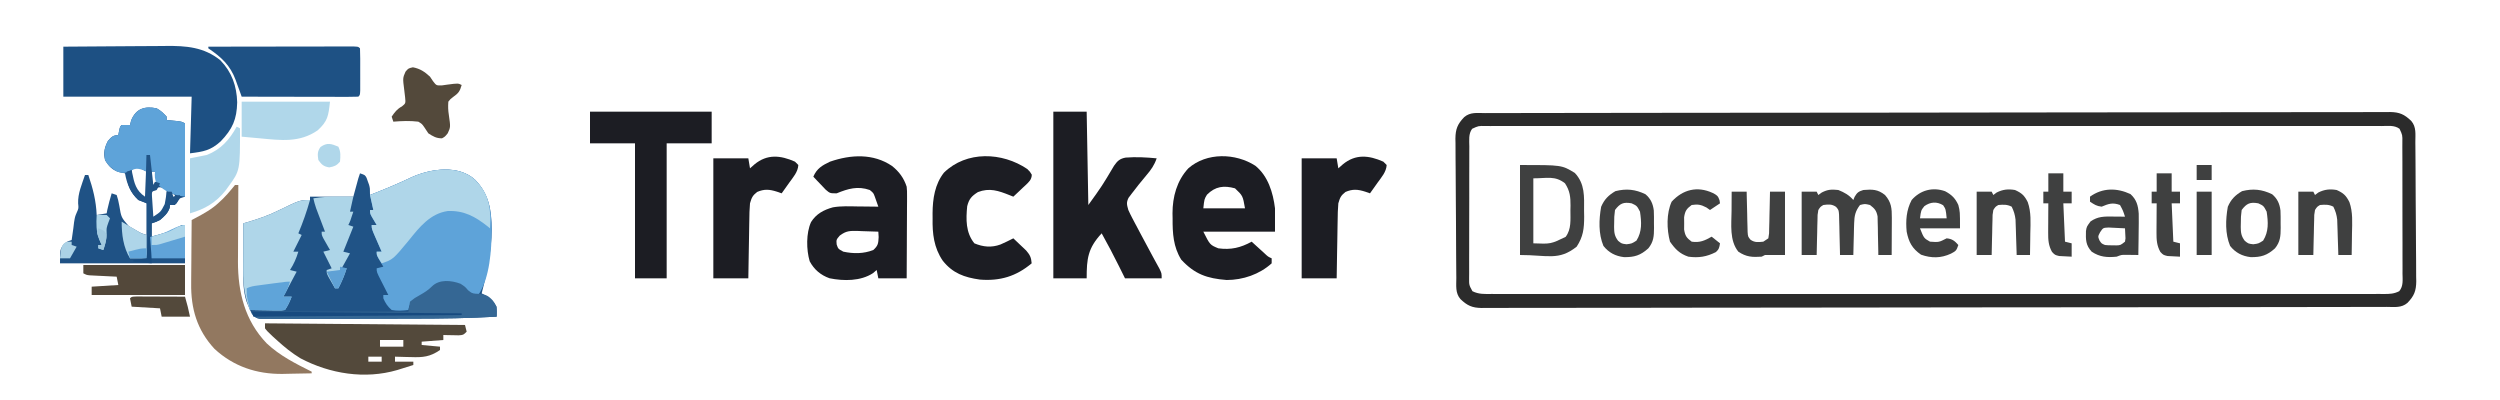 <?xml version="1.0" encoding="UTF-8"?>
<svg version="1.1" xmlns="http://www.w3.org/2000/svg" width="1500" height="240">
<path d="M0 0 C8.459 8.673 9.842 18.16 10 30.016 C9.833 43.036 7.28 55.612 3.973 68.152 C5.139 68.823 5.139 68.823 6.328 69.508 C9.392 71.413 11.054 73.096 12.973 76.152 C13.039 78.151 13.047 80.154 12.973 82.152 C-3.648 83.135 -20.232 83.331 -36.879 83.355 C-38.226 83.358 -39.574 83.361 -40.921 83.364 C-47.231 83.378 -53.54 83.387 -59.85 83.391 C-67.095 83.396 -74.34 83.414 -81.585 83.442 C-87.226 83.464 -92.867 83.474 -98.508 83.475 C-101.863 83.476 -105.218 83.482 -108.573 83.5 C-112.292 83.517 -116.01 83.515 -119.729 83.509 C-120.835 83.518 -121.942 83.527 -123.082 83.537 C-124.595 83.528 -124.595 83.528 -126.138 83.52 C-127.015 83.521 -127.892 83.523 -128.796 83.524 C-131.514 83.071 -132.35 82.295 -134.027 80.152 C-135.16 77.918 -135.16 77.918 -136.152 75.402 C-136.485 74.582 -136.817 73.763 -137.16 72.918 C-139.073 66.817 -139.167 60.702 -139.125 54.375 C-139.124 53.564 -139.122 52.752 -139.121 51.916 C-139.115 49.349 -139.103 46.782 -139.09 44.215 C-139.085 42.464 -139.08 40.714 -139.076 38.963 C-139.065 34.693 -139.048 30.423 -139.027 26.152 C-138.179 25.905 -137.33 25.658 -136.456 25.403 C-130.129 23.515 -124.188 21.526 -118.277 18.59 C-105.002 12.152 -105.002 12.152 -99.027 12.152 C-99.027 11.492 -99.027 10.832 -99.027 10.152 C-90.447 10.152 -81.867 10.152 -73.027 10.152 C-72.037 6.522 -71.047 2.892 -70.027 -0.848 C-69.697 -1.838 -69.367 -2.828 -69.027 -3.848 C-66.027 -2.848 -66.027 -2.848 -65.078 -1.141 C-64.834 -0.446 -64.591 0.249 -64.34 0.965 C-64.088 1.652 -63.837 2.339 -63.578 3.047 C-63.027 5.152 -63.027 5.152 -63.027 9.152 C-54.527 5.837 -46.163 2.391 -37.93 -1.551 C-26.467 -6.673 -9.987 -9.102 0 0 Z " fill="#205386" transform="translate(285.027,107.848)"/>
<path d="M0 0 C0.944 -0.003 1.888 -0.006 2.861 -0.009 C6.06 -0.018 9.259 -0.019 12.459 -0.021 C14.761 -0.026 17.064 -0.031 19.366 -0.036 C25.722 -0.05 32.077 -0.058 38.432 -0.064 C44.574 -0.071 50.715 -0.083 56.857 -0.095 C74.099 -0.127 91.342 -0.146 108.585 -0.164 C113.253 -0.169 117.922 -0.174 122.591 -0.179 C151.56 -0.21 180.529 -0.236 209.499 -0.253 C216.212 -0.257 222.926 -0.261 229.64 -0.265 C230.891 -0.266 230.891 -0.266 232.168 -0.267 C259.218 -0.283 286.268 -0.322 313.319 -0.373 C341.117 -0.425 368.915 -0.458 396.714 -0.465 C400.638 -0.466 404.563 -0.467 408.487 -0.468 C409.646 -0.469 409.646 -0.469 410.828 -0.469 C423.27 -0.474 435.711 -0.499 448.153 -0.531 C460.654 -0.563 473.155 -0.573 485.657 -0.561 C492.432 -0.555 499.207 -0.559 505.983 -0.589 C512.182 -0.616 518.38 -0.616 524.579 -0.593 C526.825 -0.59 529.071 -0.597 531.318 -0.615 C534.365 -0.638 537.41 -0.624 540.457 -0.601 C541.335 -0.617 542.213 -0.632 543.118 -0.648 C548.759 -0.553 551.663 0.752 555.751 4.658 C558.991 8.373 558.222 12.77 558.252 17.435 C558.262 18.4 558.272 19.364 558.282 20.358 C558.312 23.56 558.333 26.762 558.352 29.964 C558.359 31.057 558.365 32.149 558.372 33.275 C558.404 39.06 558.429 44.846 558.448 50.631 C558.466 55.42 558.501 60.208 558.551 64.997 C558.611 70.777 558.642 76.556 558.652 82.335 C558.66 84.537 558.679 86.739 558.708 88.941 C558.747 92.027 558.748 95.111 558.74 98.197 C558.76 99.104 558.78 100.011 558.801 100.945 C558.735 106.704 557.536 109.692 553.527 113.86 C549.86 117.023 545.672 116.284 541.087 116.28 C540.143 116.283 539.199 116.286 538.226 116.289 C535.027 116.297 531.827 116.299 528.628 116.3 C526.326 116.305 524.023 116.31 521.721 116.316 C515.365 116.33 509.01 116.337 502.654 116.344 C496.513 116.351 490.371 116.363 484.23 116.374 C466.987 116.406 449.745 116.426 432.502 116.444 C427.833 116.448 423.164 116.453 418.496 116.458 C389.526 116.489 360.557 116.516 331.588 116.533 C324.874 116.537 318.16 116.541 311.446 116.545 C310.195 116.546 310.195 116.546 308.919 116.546 C281.868 116.563 254.818 116.601 227.768 116.652 C199.97 116.704 172.171 116.737 144.373 116.744 C140.449 116.745 136.524 116.747 132.599 116.748 C131.441 116.748 131.441 116.748 130.259 116.749 C117.817 116.753 105.376 116.778 92.934 116.811 C80.433 116.843 67.931 116.853 55.43 116.84 C48.654 116.834 41.879 116.838 35.104 116.868 C28.905 116.896 22.707 116.895 16.508 116.873 C14.262 116.87 12.015 116.877 9.769 116.895 C6.722 116.918 3.677 116.904 0.629 116.881 C-0.688 116.904 -0.688 116.904 -2.031 116.928 C-7.672 116.833 -10.577 115.527 -14.665 111.622 C-17.904 107.906 -17.136 103.509 -17.165 98.844 C-17.175 97.88 -17.185 96.915 -17.195 95.922 C-17.225 92.72 -17.246 89.518 -17.265 86.316 C-17.272 85.223 -17.278 84.13 -17.285 83.004 C-17.318 77.219 -17.342 71.434 -17.362 65.649 C-17.379 60.86 -17.414 56.071 -17.464 51.283 C-17.524 45.503 -17.555 39.724 -17.565 33.944 C-17.573 31.742 -17.592 29.54 -17.622 27.338 C-17.661 24.252 -17.662 21.169 -17.654 18.082 C-17.674 17.176 -17.694 16.269 -17.714 15.335 C-17.648 9.575 -16.449 6.588 -12.44 2.419 C-8.773 -0.743 -4.585 -0.005 0 0 Z M-7.677 9.419 C-9.964 12.494 -9.38 16.371 -9.361 20.062 C-9.368 20.974 -9.374 21.887 -9.382 22.827 C-9.4 25.848 -9.396 28.869 -9.39 31.89 C-9.395 33.986 -9.4 36.082 -9.406 38.178 C-9.415 42.573 -9.413 46.968 -9.403 51.362 C-9.391 57.002 -9.411 62.641 -9.441 68.281 C-9.459 72.609 -9.459 76.938 -9.453 81.267 C-9.453 83.347 -9.459 85.426 -9.471 87.506 C-9.486 90.41 -9.476 93.314 -9.458 96.218 C-9.468 97.081 -9.478 97.945 -9.488 98.835 C-9.522 103.184 -9.522 103.184 -7.493 106.861 C-3.665 108.791 -0.102 108.551 4.13 108.517 C5.53 108.524 5.53 108.524 6.959 108.531 C10.111 108.542 13.263 108.531 16.416 108.521 C18.689 108.524 20.962 108.529 23.236 108.535 C29.501 108.548 35.767 108.541 42.032 108.532 C48.089 108.526 54.147 108.534 60.204 108.541 C73.362 108.557 86.519 108.556 99.677 108.547 C111.191 108.54 122.705 108.538 134.219 108.541 C135.364 108.542 135.364 108.542 136.532 108.542 C139.629 108.543 142.726 108.544 145.823 108.545 C174.892 108.554 203.96 108.546 233.029 108.53 C258.869 108.515 284.709 108.517 310.549 108.531 C339.563 108.547 368.578 108.553 397.593 108.544 C400.684 108.543 403.776 108.542 406.867 108.541 C407.629 108.541 408.39 108.541 409.174 108.541 C420.683 108.537 432.191 108.541 443.7 108.549 C456.782 108.557 469.865 108.555 482.947 108.539 C489.627 108.531 496.307 108.528 502.987 108.538 C509.094 108.547 515.202 108.542 521.31 108.526 C523.526 108.522 525.743 108.524 527.959 108.531 C530.959 108.541 533.958 108.531 536.957 108.517 C537.83 108.524 538.702 108.531 539.601 108.539 C543.08 108.506 545.441 108.443 548.58 106.861 C551.157 103.831 550.587 100.007 550.545 96.218 C550.55 95.305 550.556 94.393 550.561 93.453 C550.574 90.432 550.557 87.411 550.539 84.39 C550.54 82.294 550.541 80.198 550.544 78.102 C550.545 73.707 550.533 69.312 550.51 64.917 C550.482 59.278 550.484 53.639 550.497 47.999 C550.504 43.67 550.496 39.342 550.484 35.013 C550.479 32.933 550.479 30.853 550.483 28.774 C550.486 25.869 550.469 22.966 550.447 20.062 C550.452 19.198 550.456 18.335 550.461 17.445 C550.527 13.168 550.527 13.168 548.764 9.419 C545.674 7.121 541.754 7.733 538.046 7.762 C537.11 7.758 536.174 7.754 535.209 7.749 C532.042 7.738 528.876 7.749 525.709 7.759 C523.427 7.755 521.146 7.751 518.864 7.745 C512.572 7.732 506.279 7.738 499.987 7.748 C493.905 7.755 487.823 7.746 481.741 7.738 C468.529 7.722 455.317 7.724 442.105 7.732 C430.543 7.74 418.981 7.742 407.419 7.738 C406.653 7.738 405.887 7.738 405.098 7.738 C401.988 7.737 398.879 7.736 395.77 7.735 C366.584 7.726 337.399 7.734 308.214 7.75 C282.266 7.764 256.319 7.763 230.372 7.749 C201.241 7.733 172.11 7.726 142.979 7.736 C139.875 7.736 136.771 7.737 133.668 7.738 C132.521 7.739 132.521 7.739 131.352 7.739 C119.795 7.742 108.239 7.738 96.682 7.731 C83.546 7.722 70.41 7.724 57.273 7.741 C50.565 7.749 43.857 7.752 37.149 7.742 C31.017 7.733 24.885 7.738 18.752 7.754 C16.525 7.757 14.299 7.755 12.072 7.748 C9.061 7.739 6.051 7.748 3.041 7.762 C2.162 7.755 1.284 7.748 0.379 7.741 C-3.913 7.658 -3.913 7.658 -7.677 9.419 Z " fill="#2B2B2B" transform="translate(890.957,67.86)"/>
<path d="M0 0 C8.457 8.671 9.842 18.154 10 30.007 C9.843 42.312 8.955 58.679 1.973 69.152 C-3.1 68.705 -5.315 66.38 -9.027 63.152 C-13.988 61.499 -19.017 61.259 -23.84 63.402 C-26.054 65.088 -26.054 65.088 -27.84 67.09 C-29.973 69.102 -31.517 69.912 -34.152 71.09 C-37.177 72.501 -37.865 72.855 -39.527 75.902 C-39.692 76.645 -39.857 77.387 -40.027 78.152 C-43.453 78.571 -46.618 78.761 -50.027 78.152 C-52.394 76.171 -53.812 73.979 -55.027 71.152 C-55.027 70.492 -55.027 69.832 -55.027 69.152 C-54.037 69.152 -53.047 69.152 -52.027 69.152 C-52.533 68.165 -53.038 67.177 -53.559 66.16 C-54.215 64.866 -54.871 63.572 -55.527 62.277 C-55.861 61.626 -56.195 60.975 -56.539 60.305 C-59.027 55.379 -59.027 55.379 -59.027 53.152 C-57.047 52.657 -57.047 52.657 -55.027 52.152 C-55.687 51.039 -56.347 49.925 -57.027 48.777 C-59.027 45.402 -59.027 45.402 -59.027 43.152 C-58.037 43.152 -57.047 43.152 -56.027 43.152 C-56.46 42.165 -56.894 41.178 -57.34 40.16 C-57.903 38.866 -58.465 37.572 -59.027 36.277 C-59.314 35.626 -59.6 34.975 -59.895 34.305 C-62.027 29.379 -62.027 29.379 -62.027 27.152 C-61.037 27.152 -60.047 27.152 -59.027 27.152 C-59.687 26.039 -60.347 24.925 -61.027 23.777 C-63.027 20.402 -63.027 20.402 -63.027 18.152 C-62.367 18.152 -61.707 18.152 -61.027 18.152 C-61.687 15.182 -62.347 12.212 -63.027 9.152 C-61.629 8.607 -61.629 8.607 -60.203 8.051 C-52.653 5.081 -45.25 1.954 -37.93 -1.551 C-26.467 -6.673 -9.987 -9.102 0 0 Z " fill="#5EA3D9" transform="translate(285.027,107.848)"/>
<path d="M0 0 C2.566 1.419 3.962 2.806 6 5 C6 5.66 6 6.32 6 7 C6.626 7.061 7.253 7.121 7.898 7.184 C8.716 7.267 9.533 7.351 10.375 7.438 C11.593 7.559 11.593 7.559 12.836 7.684 C15 8 15 8 17 9 C17 23.52 17 38.04 17 53 C15.515 53.495 15.515 53.495 14 54 C13.505 54.681 13.01 55.361 12.5 56.062 C12.005 56.702 11.51 57.341 11 58 C10.01 58 9.02 58 8 58 C7.938 58.557 7.876 59.114 7.812 59.688 C6.635 63.04 4.666 64.698 2 67 C-0.812 68.312 -0.812 68.312 -3 69 C-3 71.64 -3 74.28 -3 77 C-0.935 76.404 1.127 75.798 3.188 75.188 C4.336 74.851 5.485 74.515 6.668 74.168 C9.772 73.08 12.22 71.724 15 70 C15.66 70 16.32 70 17 70 C17 77.59 17 85.18 17 93 C-7.75 93 -32.5 93 -58 93 C-58 85 -58 85 -56.188 82.062 C-54 80 -54 80 -51 79 C-50.856 77.989 -50.711 76.979 -50.562 75.938 C-50.377 74.638 -50.191 73.339 -50 72 C-49.856 70.804 -49.711 69.608 -49.562 68.375 C-49 65 -49 65 -47.938 62.5 C-46.806 59.976 -46.806 59.976 -47.125 57 C-47.36 51.136 -44.845 45.478 -43 40 C-42.34 40 -41.68 40 -41 40 C-38.257 48.026 -36.34 55.506 -36 64 C-33.03 63.505 -33.03 63.505 -30 63 C-29.876 62.319 -29.753 61.639 -29.625 60.938 C-28.909 57.572 -27.971 54.3 -27 51 C-26.01 51.33 -25.02 51.66 -24 52 C-23.121 54.801 -23.121 54.801 -22.438 58.312 C-21.255 65.456 -21.255 65.456 -16.723 70.668 C-15.845 71.169 -14.967 71.671 -14.062 72.188 C-13.187 72.697 -12.312 73.206 -11.41 73.73 C-8.964 75.102 -8.964 75.102 -6 76 C-6 69.73 -6 63.46 -6 57 C-7.65 56.34 -9.3 55.68 -11 55 C-15.786 50.398 -17.852 45.431 -19 39 C-20.052 38.794 -21.104 38.587 -22.188 38.375 C-26.581 37.089 -28.597 34.933 -31 31 C-32.017 26.524 -31.324 23.637 -29.25 19.562 C-27.056 17.063 -26.249 16.232 -23 16 C-22.856 15.196 -22.711 14.391 -22.562 13.562 C-22 11 -22 11 -21 10 C-19.334 9.959 -17.666 9.957 -16 10 C-15.773 9.092 -15.546 8.185 -15.312 7.25 C-12.451 0.165 -7.138 -1.49 0 0 Z M-12 35 C-12.99 35.66 -13.98 36.32 -15 37 C-14.731 43.046 -14.073 47.229 -10 52 C-8.68 52.66 -7.36 53.32 -6 54 C-6 48.72 -6 43.44 -6 38 C-7.98 37.01 -9.96 36.02 -12 35 Z M-3 38 C-3 40.97 -3 43.94 -3 47 C-2.01 46.01 -1.02 45.02 0 44 C-0.233 40.851 -0.233 40.851 -1 38 C-1.66 38 -2.32 38 -3 38 Z M-1.156 47.938 C-3.934 51.045 -3.429 54.245 -3.25 58.188 C-3.232 58.937 -3.214 59.687 -3.195 60.459 C-3.148 62.307 -3.076 64.153 -3 66 C2.858 62.677 2.858 62.677 6 57 C6.067 55.606 6.085 54.208 6.062 52.812 C6.042 51.554 6.021 50.296 6 49 C2.521 47.076 2.521 47.076 -1.156 47.938 Z M9 51 C9.33 52.32 9.66 53.64 10 55 C10.33 54.01 10.66 53.02 11 52 C10.34 51.67 9.68 51.34 9 51 Z " fill="#1F5285" transform="translate(94,65)"/>
<path d="M0 0 C6.6 0 13.2 0 20 0 C20.33 18.48 20.66 36.96 21 56 C29.248 44.542 29.248 44.542 36.438 32.438 C38.475 29.525 39.858 28.214 43.387 27.554 C49.616 27.065 55.791 27.398 62 28 C60.6 32.127 58.641 34.891 55.812 38.188 C52.753 41.862 49.727 45.537 46.875 49.375 C46.295 50.146 45.715 50.917 45.117 51.711 C43.672 54.673 44.148 55.853 45 59 C45.754 60.692 46.573 62.356 47.441 63.992 C48.188 65.411 48.188 65.411 48.95 66.858 C49.482 67.854 50.014 68.849 50.562 69.875 C51.101 70.896 51.64 71.918 52.194 72.97 C54.627 77.575 57.084 82.167 59.574 86.742 C59.947 87.429 60.319 88.117 60.703 88.825 C61.686 90.632 62.678 92.433 63.672 94.234 C65 97 65 97 65 100 C57.74 100 50.48 100 43 100 C41.804 97.587 40.608 95.174 39.375 92.688 C36.065 86.041 32.625 79.481 29 73 C20.689 81.935 20 88.237 20 100 C13.4 100 6.8 100 0 100 C0 67 0 34 0 0 Z " fill="#1C1D23" transform="translate(632,67)"/>
<path d="M0 0 C9.85 -0.091 19.699 -0.164 29.549 -0.207 C34.123 -0.228 38.698 -0.256 43.272 -0.302 C47.694 -0.346 52.116 -0.369 56.538 -0.38 C58.218 -0.387 59.897 -0.401 61.577 -0.423 C73.628 -0.573 84.472 0.266 94.215 8.168 C101.107 15.242 104.031 23.664 104.312 33.375 C104.078 43.617 101.539 49.387 94.398 56.828 C88.403 62.257 84.184 62.977 76 64 C76.33 52.78 76.66 41.56 77 30 C51.59 30 26.18 30 0 30 C0 20.1 0 10.2 0 0 Z " fill="#1D5083" transform="translate(38,28)"/>
<path d="M0 0 C4.267 3.391 7.067 7.217 8.789 12.422 C9.03 15.111 9.03 15.111 9.016 18.038 C9.016 19.139 9.016 20.24 9.016 21.374 C9.005 22.551 8.995 23.728 8.984 24.941 C8.982 26.155 8.979 27.369 8.976 28.619 C8.965 32.491 8.94 36.363 8.914 40.234 C8.904 42.861 8.895 45.488 8.887 48.115 C8.865 54.551 8.83 60.986 8.789 67.422 C3.179 67.422 -2.431 67.422 -8.211 67.422 C-8.541 65.772 -8.871 64.122 -9.211 62.422 C-9.933 63.041 -10.655 63.659 -11.398 64.297 C-18.812 69.181 -29.062 69.098 -37.473 67.383 C-42.772 65.523 -46.769 62.144 -49.398 57.18 C-51.439 50.253 -51.59 40.293 -48.586 33.672 C-45.495 28.748 -40.99 26.338 -35.469 24.819 C-30.462 23.939 -25.339 24.222 -20.273 24.297 C-19.113 24.306 -17.952 24.315 -16.756 24.324 C-13.907 24.348 -11.059 24.38 -8.211 24.422 C-8.659 23.128 -9.117 21.836 -9.578 20.547 C-9.832 19.828 -10.086 19.108 -10.347 18.367 C-11.15 16.22 -11.15 16.22 -13.336 14.422 C-20.596 11.897 -26.338 13.626 -33.211 16.422 C-37.211 16.422 -37.211 16.422 -39.789 14.234 C-40.671 13.306 -41.553 12.378 -42.461 11.422 C-43.799 10.03 -43.799 10.03 -45.164 8.609 C-46.177 7.527 -46.177 7.527 -47.211 6.422 C-45.106 1.515 -41.935 -0.336 -37.211 -2.578 C-24.765 -6.886 -11.261 -7.627 0 0 Z M-31.355 41.773 C-33.468 44.25 -33.468 44.25 -33.211 47.109 C-32.322 49.741 -32.322 49.741 -29.211 51.422 C-23.099 52.708 -17.11 52.737 -11.211 50.422 C-8.389 47.833 -8.218 46.567 -8.023 42.672 C-8.085 41.599 -8.147 40.527 -8.211 39.422 C-11.44 39.276 -14.667 39.188 -17.898 39.109 C-18.81 39.067 -19.722 39.026 -20.662 38.982 C-25.35 38.897 -27.497 38.888 -31.355 41.773 Z " fill="#1C1D23" transform="translate(535.211,99.578)"/>
<path d="M0 0 C7.64 6.145 10.668 16.178 11.812 25.562 C11.812 30.183 11.812 34.803 11.812 39.562 C-2.377 39.562 -16.567 39.562 -31.188 39.562 C-27.199 47.491 -27.199 47.491 -22.188 49.562 C-14.653 50.583 -8.779 49.208 -2.188 45.562 C-1.489 46.201 -0.79 46.839 -0.07 47.496 C0.84 48.322 1.75 49.149 2.688 50 C3.592 50.824 4.497 51.647 5.43 52.496 C7.624 54.572 7.624 54.572 9.812 55.562 C9.812 56.553 9.812 57.542 9.812 58.562 C2.529 65.175 -7.428 68.562 -17.188 68.562 C-29.045 67.629 -36.334 65.066 -44.426 56.367 C-49.229 48.72 -49.687 40.446 -49.625 31.625 C-49.645 30.618 -49.665 29.61 -49.686 28.572 C-49.679 18.654 -47.075 8.978 -40.188 1.562 C-29.164 -8.116 -11.847 -7.635 0 0 Z M-29 17.375 C-30.603 20.044 -30.603 20.044 -31.188 25.562 C-22.938 25.562 -14.688 25.562 -6.188 25.562 C-7.504 18.017 -7.504 18.017 -12.188 13.562 C-18.835 11.739 -23.949 12.324 -29 17.375 Z " fill="#1C1D23" transform="translate(753.188,99.438)"/>
<path d="M0 0 C0.66 0 1.32 0 2 0 C1.993 1.009 1.993 1.009 1.987 2.038 C1.942 9.096 1.912 16.154 1.89 23.212 C1.88 25.839 1.867 28.466 1.849 31.094 C1.825 34.889 1.813 38.685 1.805 42.48 C1.794 43.638 1.784 44.796 1.773 45.989 C1.771 64.421 5.934 81.34 19 95 C26.953 102.488 36.326 107.152 46 112 C46 112.33 46 112.66 46 113 C42.108 113.101 38.217 113.172 34.324 113.22 C32.366 113.249 30.409 113.3 28.451 113.352 C13.044 113.508 -0.862 108.904 -12.312 98.312 C-22.812 86.982 -26.519 74.118 -26.293 58.988 C-26.289 57.894 -26.284 56.8 -26.28 55.672 C-26.263 52.219 -26.226 48.766 -26.188 45.312 C-26.172 42.954 -26.159 40.595 -26.146 38.236 C-26.114 32.491 -26.064 26.745 -26 21 C-25.268 20.619 -24.537 20.238 -23.783 19.846 C-18.634 17.112 -13.897 14.524 -9.625 10.5 C-8.813 9.738 -8.001 8.976 -7.164 8.191 C-5.331 6.335 -3.639 4.464 -2 2.438 C-1.34 1.633 -0.68 0.829 0 0 Z " fill="#927860" transform="translate(141,111)"/>
<path d="M0 0 C24.09 0 48.18 0 73 0 C73 6.27 73 12.54 73 19 C64.09 19 55.18 19 46 19 C46 45.73 46 72.46 46 100 C39.73 100 33.46 100 27 100 C27 73.27 27 46.54 27 19 C18.09 19 9.18 19 0 19 C0 12.73 0 6.46 0 0 Z " fill="#1C1D23" transform="translate(354,67)"/>
<path d="M0 0 C1.645 1.598 1.645 1.598 2.723 3.43 C2.612 6.502 0.952 7.798 -1.178 9.859 C-1.711 10.351 -2.244 10.842 -2.793 11.348 C-3.322 11.854 -3.851 12.361 -4.396 12.883 C-5.705 14.133 -7.029 15.367 -8.355 16.598 C-9.121 16.291 -9.887 15.984 -10.676 15.668 C-17.296 13.024 -22.646 11.171 -29.605 13.848 C-33.385 16.253 -34.952 17.983 -36.043 22.348 C-36.8 30.221 -36.986 38.129 -31.73 44.598 C-26.469 46.813 -21.437 47.271 -16.043 45.285 C-13.428 44.161 -10.895 42.882 -8.355 41.598 C-6.698 43.147 -5.054 44.713 -3.418 46.285 C-2.501 47.155 -1.585 48.025 -0.641 48.922 C1.691 51.652 2.347 53.08 2.645 56.598 C-6.604 64.385 -16.322 67.33 -28.441 66.348 C-37.765 65.033 -44.741 62.541 -50.71 55.011 C-56.042 47.19 -56.976 38.77 -56.793 29.535 C-56.8 28.524 -56.807 27.513 -56.814 26.471 C-56.743 17.877 -55.456 9.136 -49.992 2.195 C-36.403 -11.069 -15.024 -10.151 0 0 Z " fill="#1C1D23" transform="translate(616.355,101.402)"/>
<path d="M0 0 C11.717 -0.023 23.435 -0.041 35.152 -0.052 C40.592 -0.057 46.032 -0.064 51.472 -0.075 C56.718 -0.086 61.963 -0.092 67.209 -0.095 C69.215 -0.097 71.221 -0.1 73.227 -0.106 C76.026 -0.113 78.825 -0.114 81.625 -0.114 C82.463 -0.117 83.301 -0.121 84.164 -0.124 C89.886 -0.114 89.886 -0.114 91 1 C91.1 3.061 91.131 5.125 91.133 7.188 C91.134 8.443 91.135 9.699 91.137 10.992 C91.135 11.649 91.133 12.306 91.13 12.983 C91.125 14.992 91.13 17 91.137 19.008 C91.135 20.263 91.134 21.519 91.133 22.812 C91.132 23.974 91.131 25.135 91.129 26.332 C91 29 91 29 90 30 C87.822 30.094 85.641 30.117 83.461 30.114 C82.778 30.114 82.095 30.114 81.391 30.114 C79.124 30.113 76.857 30.105 74.59 30.098 C73.022 30.096 71.454 30.094 69.886 30.093 C65.751 30.09 61.617 30.08 57.482 30.069 C53.266 30.058 49.05 30.054 44.834 30.049 C36.556 30.038 28.278 30.021 20 30 C19.607 28.899 19.214 27.799 18.808 26.665 C18.278 25.207 17.746 23.75 17.215 22.293 C16.829 21.207 16.829 21.207 16.435 20.099 C13.146 11.145 7.784 6.242 0 1 C0 0.67 0 0.34 0 0 Z " fill="#1E5184" transform="translate(125,28)"/>
<path d="M0 0 C39.6 0.33 79.2 0.66 120 1 C120.495 2.98 120.495 2.98 121 5 C119 7 119 7 116.18 7.195 C115.089 7.172 113.999 7.149 112.875 7.125 C111.779 7.107 110.684 7.089 109.555 7.07 C108.29 7.036 108.29 7.036 107 7 C107 7.99 107 8.98 107 10 C102.71 10.33 98.42 10.66 94 11 C94 11.66 94 12.32 94 13 C97.63 13.33 101.26 13.66 105 14 C105 14.66 105 15.32 105 16 C99.074 20.13 94.68 20.516 87.562 20.25 C86.64 20.232 85.718 20.214 84.768 20.195 C82.511 20.149 80.256 20.083 78 20 C78 20.99 78 21.98 78 23 C81.63 23 85.26 23 89 23 C89 23.66 89 24.32 89 25 C86.938 25.649 84.876 26.294 82.812 26.938 C81.664 27.297 80.515 27.657 79.332 28.027 C59.898 33.7 38.92 30.29 21.293 20.988 C16.062 17.83 11.505 14.112 7 10 C6.263 9.332 5.525 8.665 4.766 7.977 C1.242 4.636 1.242 4.636 0 3 C0 2.01 0 1.02 0 0 Z M69 10 C69 11.32 69 12.64 69 14 C73.62 14 78.24 14 83 14 C83 12.68 83 11.36 83 10 C78.38 10 73.76 10 69 10 Z M62 20 C62 20.99 62 21.98 62 23 C64.64 23 67.28 23 70 23 C70 22.01 70 21.02 70 20 C67.36 20 64.72 20 62 20 Z " fill="#53493B" transform="translate(159,194)"/>
<path d="M0 0 C7.042 7.221 9.102 13.81 9.16 23.777 C9.113 25.569 9.056 27.362 8.973 29.152 C8.5 28.766 8.026 28.379 7.539 27.98 C0.026 22.064 -6.606 18.369 -16.387 18.766 C-26.951 20.313 -33.365 28.449 -39.656 36.289 C-49.24 47.862 -49.24 47.862 -56.027 50.152 C-59.027 45.402 -59.027 45.402 -59.027 43.152 C-58.037 43.152 -57.047 43.152 -56.027 43.152 C-56.46 42.165 -56.894 41.178 -57.34 40.16 C-57.903 38.866 -58.465 37.572 -59.027 36.277 C-59.314 35.626 -59.6 34.975 -59.895 34.305 C-62.027 29.379 -62.027 29.379 -62.027 27.152 C-61.037 27.152 -60.047 27.152 -59.027 27.152 C-59.687 26.039 -60.347 24.925 -61.027 23.777 C-63.027 20.402 -63.027 20.402 -63.027 18.152 C-62.367 18.152 -61.707 18.152 -61.027 18.152 C-61.687 15.182 -62.347 12.212 -63.027 9.152 C-61.629 8.607 -61.629 8.607 -60.203 8.051 C-52.653 5.081 -45.25 1.954 -37.93 -1.551 C-26.467 -6.673 -9.987 -9.102 0 0 Z " fill="#AFD6E9" transform="translate(285.027,107.848)"/>
<path d="M0 0 C0.66 0.66 1.32 1.32 2 2 C1.778 6.204 -1.194 9.449 -3.562 12.75 C-3.987 13.352 -4.412 13.954 -4.85 14.574 C-5.894 16.053 -6.946 17.527 -8 19 C-8.927 18.676 -9.854 18.353 -10.809 18.02 C-15.283 16.59 -18.396 16.307 -22.75 18.188 C-25.541 20.436 -25.992 21.549 -27 25 C-27.329 28.442 -27.372 31.876 -27.414 35.332 C-27.433 36.324 -27.453 37.316 -27.473 38.337 C-27.532 41.496 -27.579 44.654 -27.625 47.812 C-27.663 49.958 -27.702 52.103 -27.742 54.248 C-27.84 59.499 -27.919 64.749 -28 70 C-34.93 70 -41.86 70 -49 70 C-49 46.24 -49 22.48 -49 -2 C-42.07 -2 -35.14 -2 -28 -2 C-27.67 -0.02 -27.34 1.96 -27 4 C-26.113 3.216 -25.226 2.433 -24.312 1.625 C-16.67 -4.678 -8.723 -3.873 0 0 Z " fill="#1C1D23" transform="translate(830,97)"/>
<path d="M0 0 C0.66 0.66 1.32 1.32 2 2 C1.778 6.204 -1.194 9.449 -3.562 12.75 C-3.987 13.352 -4.412 13.954 -4.85 14.574 C-5.894 16.053 -6.946 17.527 -8 19 C-8.927 18.676 -9.854 18.353 -10.809 18.02 C-15.283 16.59 -18.396 16.307 -22.75 18.188 C-25.541 20.436 -25.992 21.549 -27 25 C-27.329 28.442 -27.372 31.876 -27.414 35.332 C-27.433 36.324 -27.453 37.316 -27.473 38.337 C-27.532 41.496 -27.579 44.654 -27.625 47.812 C-27.663 49.958 -27.702 52.103 -27.742 54.248 C-27.84 59.499 -27.919 64.749 -28 70 C-34.93 70 -41.86 70 -49 70 C-49 46.24 -49 22.48 -49 -2 C-42.07 -2 -35.14 -2 -28 -2 C-27.67 -0.02 -27.34 1.96 -27 4 C-26.113 3.216 -25.226 2.433 -24.312 1.625 C-16.67 -4.678 -8.723 -3.873 0 0 Z " fill="#1C1D23" transform="translate(477,97)"/>
<path d="M0 0 C-1.926 6.856 -4.247 13.433 -7 20 C-6.34 20.33 -5.68 20.66 -5 21 C-6.65 24.3 -8.3 27.6 -10 31 C-9.01 31 -8.02 31 -7 31 C-8.225 35.053 -9.699 38.444 -12 42 C-10.68 42.33 -9.36 42.66 -8 43 C-10.64 47.95 -13.28 52.9 -16 58 C-14.35 58 -12.7 58 -11 58 C-12.125 60.972 -13.223 63.334 -15 66 C-17.155 66.341 -17.155 66.341 -19.789 66.293 C-20.73 66.283 -21.671 66.274 -22.641 66.264 C-23.625 66.239 -24.61 66.213 -25.625 66.188 C-27.114 66.167 -27.114 66.167 -28.633 66.146 C-31.089 66.111 -33.544 66.062 -36 66 C-39.221 58.017 -40.155 50.787 -40.098 42.223 C-40.096 41.411 -40.095 40.6 -40.093 39.764 C-40.088 37.197 -40.075 34.63 -40.062 32.062 C-40.057 30.312 -40.053 28.561 -40.049 26.811 C-40.038 22.54 -40.021 18.27 -40 14 C-39.151 13.753 -38.303 13.505 -37.429 13.25 C-31.102 11.363 -25.161 9.373 -19.25 6.438 C-5.974 0 -5.974 0 0 0 Z " fill="#AFD6E9" transform="translate(186,120)"/>
<path d="M0 0 C2.566 1.419 3.962 2.806 6 5 C6 5.66 6 6.32 6 7 C6.626 7.061 7.253 7.121 7.898 7.184 C8.716 7.267 9.533 7.351 10.375 7.438 C11.593 7.559 11.593 7.559 12.836 7.684 C15 8 15 8 17 9 C17 23.52 17 38.04 17 53 C9.53 51.933 5.268 50.268 0 45 C-1.234 42.532 -1.227 40.723 -1 38 C-1.99 38 -2.98 38 -4 38 C-4 34.7 -4 31.4 -4 28 C-4.66 28 -5.32 28 -6 28 C-6 31.3 -6 34.6 -6 38 C-6.825 37.608 -7.65 37.216 -8.5 36.812 C-12.23 35.947 -12.691 36.069 -15.938 37.562 C-19.371 39.04 -19.852 39.039 -23.75 38 C-27.196 35.88 -29.036 34.535 -31 31 C-31.627 26.064 -31.511 24.005 -29.25 19.562 C-27.056 17.063 -26.249 16.232 -23 16 C-22.856 15.196 -22.711 14.391 -22.562 13.562 C-22 11 -22 11 -21 10 C-19.334 9.959 -17.666 9.957 -16 10 C-15.773 9.092 -15.546 8.185 -15.312 7.25 C-12.451 0.165 -7.138 -1.49 0 0 Z " fill="#5EA3D9" transform="translate(94,65)"/>
<path d="M0 0 C3.65 1.474 6.428 2.999 9 6 C9.248 5.381 9.495 4.763 9.75 4.125 C11.306 1.481 12.076 0.923 15 0 C20.361 -0.425 23.654 -0.477 28 3 C31.818 7.364 32.122 10.958 32.098 16.637 C32.094 17.935 32.091 19.234 32.088 20.572 C32.08 21.944 32.071 23.316 32.062 24.688 C32.057 26.071 32.053 27.454 32.049 28.838 C32.037 32.225 32.021 35.613 32 39 C29.36 39 26.72 39 24 39 C23.986 37.85 23.986 37.85 23.972 36.677 C23.918 33.201 23.834 29.726 23.75 26.25 C23.736 25.043 23.722 23.837 23.707 22.594 C23.675 21.434 23.643 20.273 23.609 19.078 C23.588 18.01 23.567 16.942 23.546 15.841 C22.874 12.346 21.793 11.147 19 9 C15.957 8.25 15.957 8.25 13 9 C10.226 12.633 9.604 15.443 9.488 19.957 C9.453 21.069 9.417 22.181 9.381 23.326 C9.358 24.477 9.336 25.627 9.312 26.812 C9.278 27.982 9.244 29.152 9.209 30.357 C9.127 33.238 9.057 36.119 9 39 C6.36 39 3.72 39 1 39 C0.985 38.198 0.971 37.396 0.956 36.569 C0.881 32.941 0.785 29.315 0.688 25.688 C0.665 24.425 0.642 23.162 0.619 21.861 C0.566 20.049 0.566 20.049 0.512 18.199 C0.486 17.084 0.459 15.968 0.432 14.819 C0.22 12.007 0.22 12.007 -1.344 10.136 C-3.938 8.356 -5.948 8.619 -9 9 C-10.776 10.081 -10.776 10.081 -12 12 C-12.507 14.901 -12.507 14.901 -12.512 18.199 C-12.547 19.408 -12.583 20.616 -12.619 21.861 C-12.653 23.755 -12.653 23.755 -12.688 25.688 C-12.722 26.962 -12.756 28.236 -12.791 29.549 C-12.874 32.699 -12.943 35.849 -13 39 C-15.97 39 -18.94 39 -22 39 C-22 26.46 -22 13.92 -22 1 C-19.03 1 -16.06 1 -13 1 C-12.67 1.66 -12.34 2.32 -12 3 C-11.319 2.505 -10.639 2.01 -9.938 1.5 C-6.282 -0.367 -4.067 -0.428 0 0 Z " fill="#3F4040" transform="translate(1103,114)"/>
<path d="M0 0 C2.688 1.75 2.688 1.75 4.5 3.875 C7.054 6.065 7.814 5.949 11.062 6.062 C14.899 6.329 16.635 7.093 19.25 9.938 C21.959 13.19 21.777 15.613 21.688 19.75 C5.066 20.733 -11.517 20.929 -28.164 20.953 C-29.512 20.956 -30.859 20.959 -32.206 20.962 C-38.516 20.975 -44.825 20.985 -51.135 20.989 C-58.38 20.993 -65.625 21.011 -72.87 21.04 C-78.511 21.061 -84.152 21.072 -89.793 21.073 C-93.148 21.074 -96.503 21.08 -99.858 21.098 C-103.577 21.115 -107.295 21.113 -111.014 21.106 C-112.121 21.116 -113.227 21.125 -114.367 21.134 C-115.375 21.129 -116.384 21.123 -117.423 21.117 C-118.3 21.119 -119.177 21.12 -120.081 21.122 C-122.767 20.674 -123.665 19.874 -125.312 17.75 C-125.312 17.42 -125.312 17.09 -125.312 16.75 C-94.293 16.75 -63.273 16.75 -31.312 16.75 C-30.983 14.77 -30.652 12.79 -30.312 10.75 C-27.562 8.562 -27.562 8.562 -24.312 6.75 C-21.572 5.184 -19.425 3.862 -17.188 1.625 C-12.733 -2.829 -5.49 -2.072 0 0 Z " fill="#356794" transform="translate(276.312,170.25)"/>
<path d="M0 0 C25.071 0 25.071 0 32.875 4.75 C39.05 11.288 38.488 18.925 38.438 27.438 C38.467 29.221 38.467 29.221 38.498 31.041 C38.494 38.162 37.931 42.997 34 49 C23.208 57.59 16.506 54 0 54 C0 36.18 0 18.36 0 0 Z M8 8 C8 20.87 8 33.74 8 47 C18.48 47.424 18.48 47.424 27.375 43.125 C30.928 38.478 30.218 32.725 30.25 27.125 C30.271 26.239 30.291 25.354 30.312 24.441 C30.344 19.199 29.969 15.518 27 11 C21.019 6.278 16.294 8 8 8 Z " fill="#3F4040" transform="translate(912,99)"/>
<path d="M0 0 C17.49 0 34.98 0 53 0 C52.043 8.616 51.674 11.616 45.625 17.188 C34.676 24.747 23.573 23.18 10.938 22 C9.881 21.905 8.825 21.809 7.736 21.711 C5.157 21.478 2.579 21.239 0 21 C0 14.07 0 7.14 0 0 Z " fill="#B0D7EA" transform="translate(145,61)"/>
<path d="M0 0 C4.299 0.827 7.06 2.675 10.25 5.625 C10.843 6.513 11.436 7.401 12.047 8.316 C14.085 10.968 14.085 10.968 17.414 10.859 C19.127 10.62 19.127 10.62 20.875 10.375 C27.122 9.561 27.122 9.561 29.25 10.625 C28.185 14.352 27.398 15.521 24.145 17.801 C22.487 19.051 22.487 19.051 21.25 20.625 C21.044 23.626 21.101 25.731 21.562 28.625 C22.598 35.865 22.598 35.865 20.906 39.562 C19.25 41.625 19.25 41.625 17.438 42.625 C13.995 42.625 12.145 41.478 9.25 39.625 C8.425 38.404 7.613 37.175 6.812 35.938 C5.432 33.961 5.432 33.961 3.25 32.625 C-1.818 32.007 -6.672 32.218 -11.75 32.625 C-12.08 31.635 -12.41 30.645 -12.75 29.625 C-10.934 26.934 -9.463 25.007 -6.578 23.461 C-4.332 21.629 -4.332 21.629 -4.684 18.008 C-4.831 16.586 -5 15.167 -5.188 13.75 C-6.121 6.478 -6.121 6.478 -4.457 2.656 C-2.75 0.625 -2.75 0.625 0 0 Z " fill="#53493B" transform="translate(247.75,40.375)"/>
<path d="M0 0 C20.13 0 40.26 0 61 0 C61 5.94 61 11.88 61 18 C42.52 18 24.04 18 5 18 C5 16.35 5 14.7 5 13 C12.92 12.505 12.92 12.505 21 12 C20.67 10.35 20.34 8.7 20 7 C18.724 6.939 17.448 6.879 16.133 6.816 C14.464 6.732 12.794 6.647 11.125 6.562 C10.283 6.523 9.441 6.484 8.574 6.443 C7.769 6.401 6.963 6.36 6.133 6.316 C5.017 6.261 5.017 6.261 3.879 6.205 C2 6 2 6 0 5 C0 3.35 0 1.7 0 0 Z " fill="#53483A" transform="translate(50,159)"/>
<path d="M0 0 C0.66 0.33 1.32 0.66 2 1 C2.045 26.347 2.045 26.347 -5 36 C-5.54 36.752 -6.08 37.503 -6.637 38.277 C-12.502 45.62 -19.024 49.435 -28 52 C-28 41.11 -28 30.22 -28 19 C-24.7 18.34 -21.4 17.68 -18 17 C-9.551 13.777 -4.261 7.812 0 0 Z " fill="#B0D7EA" transform="translate(142,76)"/>
<path d="M0 0 C3.699 3.339 4.608 6.941 4.96 11.752 C5.022 15.505 4.988 19.244 4.914 22.996 C4.894 24.952 4.894 24.952 4.873 26.947 C4.838 30.151 4.789 33.355 4.727 36.559 C4.039 36.547 3.352 36.535 2.645 36.523 C1.743 36.514 0.842 36.505 -0.086 36.496 C-0.979 36.484 -1.873 36.473 -2.793 36.461 C-5.408 36.448 -5.408 36.448 -8.273 37.559 C-13.977 38.124 -18.378 37.822 -23.273 34.559 C-26.89 30.639 -26.83 27.344 -26.699 22.195 C-26.273 19.559 -26.273 19.559 -23.961 16.434 C-19.541 13.35 -15.777 13.433 -10.586 13.496 C-9.884 13.501 -9.182 13.505 -8.459 13.51 C-6.73 13.522 -5.002 13.539 -3.273 13.559 C-4.469 9.893 -4.469 9.893 -6.273 6.559 C-10.694 4.925 -13.09 5.797 -17.273 7.559 C-20.359 7.196 -21.598 6.342 -24.273 4.559 C-24.273 3.569 -24.273 2.579 -24.273 1.559 C-16.774 -3.858 -8.191 -3.792 0 0 Z M-18.234 22.938 C-19.555 25.474 -19.555 25.474 -18.586 27.809 C-17.376 29.694 -17.376 29.694 -15.273 30.559 C-13.164 30.756 -13.164 30.756 -10.836 30.746 C-9.662 30.767 -9.662 30.767 -8.465 30.789 C-5.981 30.699 -5.981 30.699 -3.273 28.559 C-2.91 26.581 -2.91 26.581 -3.086 24.434 C-3.148 23.155 -3.21 21.876 -3.273 20.559 C-5.376 20.424 -7.481 20.327 -9.586 20.246 C-11.344 20.159 -11.344 20.159 -13.137 20.07 C-16.445 20.229 -16.445 20.229 -18.234 22.938 Z " fill="#3F4040" transform="translate(1278.273,116.441)"/>
<path d="M0 0 C3.919 2.068 6.154 4.267 7.961 8.281 C8.961 12.281 8.961 12.281 8.961 22.281 C1.041 22.281 -6.879 22.281 -15.039 22.281 C-12.701 28.199 -12.701 28.199 -9.039 30.281 C-3.704 30.666 -3.704 30.666 0.961 28.281 C4.262 28.591 5.82 29.819 7.961 32.281 C6.839 35.647 6.506 35.902 3.523 37.469 C-2.459 40.261 -8.232 40.269 -14.414 38.094 C-19.726 34.426 -21.801 30.573 -23.039 24.281 C-23.669 17.62 -23.229 11.272 -20.039 5.281 C-14.876 -0.629 -7.443 -2.624 0 0 Z M-12.414 8.969 C-14.435 11.515 -14.435 11.515 -15.039 16.281 C-9.759 16.281 -4.479 16.281 0.961 16.281 C0.423 10.791 0.423 10.791 -1.164 8.406 C-5.024 6.09 -8.819 6.414 -12.414 8.969 Z " fill="#3F4040" transform="translate(1167.039,114.719)"/>
<path d="M0 0 C3.125 2.645 4.507 5.684 5.008 9.741 C5.129 12.342 5.136 14.92 5.102 17.523 C5.113 18.408 5.125 19.293 5.137 20.205 C5.115 25.105 4.927 28.503 1.727 32.461 C-3.003 36.717 -6.633 37.823 -12.855 37.742 C-17.997 37.144 -21.999 35.064 -25.211 31.023 C-28.268 23.65 -27.938 15.266 -26.586 7.523 C-24.691 3.101 -22.16 0.561 -18.023 -1.852 C-11.43 -3.5 -6.105 -2.939 0 0 Z M-18.273 9.461 C-18.674 12.292 -18.835 14.644 -18.773 17.461 C-18.789 18.172 -18.804 18.884 -18.82 19.617 C-18.794 23.108 -18.541 25.104 -16.426 27.926 C-14.3 29.668 -14.3 29.668 -11.336 30.023 C-8.184 29.617 -8.184 29.617 -5.398 27.836 C-1.962 22.378 -2.347 16.723 -3.273 10.461 C-5.113 6.947 -5.113 6.947 -8.273 5.461 C-13.201 4.556 -15.305 5.5 -18.273 9.461 Z " fill="#3F4040" transform="translate(1363.273,116.539)"/>
<path d="M0 0 C3.125 2.645 4.507 5.684 5.008 9.741 C5.129 12.342 5.136 14.92 5.102 17.523 C5.113 18.408 5.125 19.293 5.137 20.205 C5.115 25.105 4.927 28.503 1.727 32.461 C-3.003 36.717 -6.633 37.823 -12.855 37.742 C-17.997 37.144 -21.999 35.064 -25.211 31.023 C-28.268 23.65 -27.938 15.266 -26.586 7.523 C-24.691 3.101 -22.16 0.561 -18.023 -1.852 C-11.43 -3.5 -6.105 -2.939 0 0 Z M-18.273 9.461 C-18.674 12.292 -18.835 14.644 -18.773 17.461 C-18.789 18.172 -18.804 18.884 -18.82 19.617 C-18.794 23.108 -18.541 25.104 -16.426 27.926 C-14.3 29.668 -14.3 29.668 -11.336 30.023 C-8.184 29.617 -8.184 29.617 -5.398 27.836 C-1.962 22.378 -2.347 16.723 -3.273 10.461 C-5.113 6.947 -5.113 6.947 -8.273 5.461 C-13.201 4.556 -15.305 5.5 -18.273 9.461 Z " fill="#3F4040" transform="translate(987.273,116.539)"/>
<path d="M0 0 C2.97 0 5.94 0 9 0 C9.015 0.802 9.029 1.604 9.044 2.431 C9.119 6.059 9.215 9.685 9.312 13.312 C9.335 14.575 9.358 15.838 9.381 17.139 C9.416 18.347 9.452 19.556 9.488 20.801 C9.514 21.916 9.541 23.032 9.568 24.181 C9.78 26.993 9.78 26.993 11.344 28.868 C13.91 30.622 15.979 30.315 19 30 C19.99 29.34 20.98 28.68 22 28 C22.511 25.094 22.511 25.094 22.512 21.68 C22.547 20.423 22.583 19.166 22.619 17.871 C22.642 16.552 22.664 15.234 22.688 13.875 C22.721 12.535 22.755 11.195 22.791 9.855 C22.874 6.57 22.943 3.286 23 0 C25.97 0 28.94 0 32 0 C32 12.54 32 25.08 32 38 C28 38 24 38 20 38 C19.01 38.495 19.01 38.495 18 39 C12.425 39.372 8.783 39.225 4 36 C-1.418 29.274 -0.125 19.711 -0.062 11.562 C-0.058 10.449 -0.053 9.336 -0.049 8.189 C-0.037 5.46 -0.021 2.73 0 0 Z " fill="#3F4040" transform="translate(1039,115)"/>
<path d="M0 0 C4.099 1.856 5.626 3.26 7.656 7.281 C9.795 13.346 9.318 19.655 9.188 26 C9.167 27.878 9.167 27.878 9.146 29.793 C9.111 32.862 9.062 35.931 9 39 C6.36 39 3.72 39 1 39 C0.98 38.299 0.96 37.598 0.94 36.876 C0.844 33.688 0.735 30.5 0.625 27.312 C0.594 26.21 0.563 25.107 0.531 23.971 C0.493 22.904 0.454 21.837 0.414 20.738 C0.383 19.759 0.351 18.78 0.319 17.771 C-0.018 14.842 -0.686 12.635 -2 10 C-4.799 8.601 -6.905 8.747 -10 9 C-11.782 10.072 -11.782 10.072 -13 12 C-13.507 14.901 -13.507 14.901 -13.512 18.199 C-13.547 19.408 -13.583 20.616 -13.619 21.861 C-13.653 23.755 -13.653 23.755 -13.688 25.688 C-13.722 26.962 -13.756 28.236 -13.791 29.549 C-13.874 32.699 -13.943 35.849 -14 39 C-16.97 39 -19.94 39 -23 39 C-23 26.46 -23 13.92 -23 1 C-20.03 1 -17.06 1 -14 1 C-13.67 1.66 -13.34 2.32 -13 3 C-12.34 2.505 -11.68 2.01 -11 1.5 C-7.247 -0.377 -4.079 -0.696 0 0 Z " fill="#3F4040" transform="translate(1402,114)"/>
<path d="M0 0 C4.099 1.856 5.626 3.26 7.656 7.281 C9.795 13.346 9.318 19.655 9.188 26 C9.167 27.878 9.167 27.878 9.146 29.793 C9.111 32.862 9.062 35.931 9 39 C6.36 39 3.72 39 1 39 C0.98 38.299 0.96 37.598 0.94 36.876 C0.844 33.688 0.735 30.5 0.625 27.312 C0.594 26.21 0.563 25.107 0.531 23.971 C0.493 22.904 0.454 21.837 0.414 20.738 C0.383 19.759 0.351 18.78 0.319 17.771 C-0.018 14.842 -0.686 12.635 -2 10 C-4.799 8.601 -6.905 8.747 -10 9 C-11.782 10.072 -11.782 10.072 -13 12 C-13.507 14.901 -13.507 14.901 -13.512 18.199 C-13.547 19.408 -13.583 20.616 -13.619 21.861 C-13.653 23.755 -13.653 23.755 -13.688 25.688 C-13.722 26.962 -13.756 28.236 -13.791 29.549 C-13.874 32.699 -13.943 35.849 -14 39 C-16.97 39 -19.94 39 -23 39 C-23 26.46 -23 13.92 -23 1 C-20.03 1 -17.06 1 -14 1 C-13.67 1.66 -13.34 2.32 -13 3 C-12.34 2.505 -11.68 2.01 -11 1.5 C-7.247 -0.377 -4.079 -0.696 0 0 Z " fill="#3F4040" transform="translate(1209,114)"/>
<path d="M0 0 C0.779 0.005 1.558 0.009 2.361 0.014 C4.262 0.025 6.162 0.043 8.062 0.062 C7.402 3.033 6.742 6.003 6.062 9.062 C6.723 9.062 7.383 9.062 8.062 9.062 C6.188 14.812 6.188 14.812 5.062 17.062 C6.053 17.392 7.043 17.723 8.062 18.062 C6.082 23.012 4.103 27.962 2.062 33.062 C3.382 33.392 4.702 33.722 6.062 34.062 C4.412 37.032 2.763 40.002 1.062 43.062 C2.053 43.062 3.042 43.062 4.062 43.062 C2.752 47.297 1.119 51.137 -0.938 55.062 C-1.597 55.062 -2.257 55.062 -2.938 55.062 C-3.776 53.607 -4.608 52.148 -5.438 50.688 C-5.902 49.875 -6.366 49.063 -6.844 48.227 C-7.938 46.062 -7.938 46.062 -7.938 44.062 C-6.452 43.568 -6.452 43.568 -4.938 43.062 C-6.588 39.763 -8.238 36.462 -9.938 33.062 C-7.957 32.568 -7.957 32.568 -5.938 32.062 C-6.298 31.436 -6.659 30.81 -7.031 30.164 C-7.495 29.347 -7.959 28.53 -8.438 27.688 C-8.902 26.875 -9.366 26.063 -9.844 25.227 C-10.938 23.062 -10.938 23.062 -10.938 21.062 C-10.277 21.062 -9.617 21.062 -8.938 21.062 C-9.359 19.954 -9.781 18.845 -10.215 17.703 C-10.768 16.24 -11.322 14.776 -11.875 13.312 C-12.153 12.583 -12.431 11.853 -12.717 11.102 C-12.984 10.393 -13.252 9.684 -13.527 8.953 C-13.897 7.979 -13.897 7.979 -14.273 6.985 C-14.949 5.03 -15.466 3.076 -15.938 1.062 C-10.573 0.158 -5.434 -0.061 0 0 Z " fill="#ADD5E8" transform="translate(203.938,117.938)"/>
<path d="M0 0 C2.483 1.259 3.259 1.714 4.152 4.391 C4.246 5.004 4.341 5.618 4.438 6.25 C2.458 7.57 0.477 8.89 -1.562 10.25 C-2.264 9.755 -2.965 9.26 -3.688 8.75 C-7.036 7.003 -8.838 6.695 -12.562 7.25 C-15.651 9.532 -16.479 10.727 -17.094 14.562 C-17.083 15.779 -17.073 16.996 -17.062 18.25 C-17.073 19.467 -17.083 20.684 -17.094 21.938 C-16.479 25.772 -15.648 26.967 -12.562 29.25 C-7.74 29.984 -4.728 28.63 -0.562 26.25 C1.087 27.57 2.737 28.89 4.438 30.25 C4.068 32.662 3.838 33.911 1.941 35.516 C-3.594 38.323 -8.393 39.09 -14.562 38.25 C-19.838 36.458 -22.442 33.708 -25.562 29.25 C-27.551 21.841 -27.782 12.248 -24.562 5.25 C-17.848 -2.026 -9.25 -4.258 0 0 Z " fill="#3F4040" transform="translate(1027.562,115.75)"/>
<path d="M0 0 C2.97 0 5.94 0 9 0 C9 3.63 9 7.26 9 11 C10.65 11 12.3 11 14 11 C14 13.31 14 15.62 14 18 C12.35 18 10.7 18 9 18 C9.33 25.59 9.66 33.18 10 41 C11.32 41.33 12.64 41.66 14 42 C14 44.64 14 47.28 14 50 C12.395 49.94 10.791 49.851 9.188 49.75 C8.294 49.704 7.401 49.657 6.48 49.609 C4 49 4 49 2.238 47.203 C0.076 43.356 -0.122 39.948 -0.098 35.578 C-0.094 34.553 -0.091 33.529 -0.088 32.473 C-0.08 31.409 -0.071 30.346 -0.062 29.25 C-0.058 28.171 -0.053 27.092 -0.049 25.98 C-0.037 23.32 -0.021 20.66 0 18 C-0.99 18 -1.98 18 -3 18 C-3 15.69 -3 13.38 -3 11 C-2.01 11 -1.02 11 0 11 C0 7.37 0 3.74 0 0 Z " fill="#3F4040" transform="translate(1294,104)"/>
<path d="M0 0 C2.97 0 5.94 0 9 0 C9 3.63 9 7.26 9 11 C10.65 11 12.3 11 14 11 C14 13.31 14 15.62 14 18 C12.35 18 10.7 18 9 18 C9.33 25.59 9.66 33.18 10 41 C11.32 41.33 12.64 41.66 14 42 C14 44.64 14 47.28 14 50 C12.395 49.94 10.791 49.851 9.188 49.75 C8.294 49.704 7.401 49.657 6.48 49.609 C4 49 4 49 2.238 47.203 C0.076 43.356 -0.122 39.948 -0.098 35.578 C-0.094 34.553 -0.091 33.529 -0.088 32.473 C-0.08 31.409 -0.071 30.346 -0.062 29.25 C-0.058 28.171 -0.053 27.092 -0.049 25.98 C-0.037 23.32 -0.021 20.66 0 18 C-0.99 18 -1.98 18 -3 18 C-3 15.69 -3 13.38 -3 11 C-2.01 11 -1.02 11 0 11 C0 7.37 0 3.74 0 0 Z " fill="#3F4040" transform="translate(1229,104)"/>
<path d="M0 0 C-1.059 3.403 -2.009 6.014 -4 9 C-2.35 9 -0.7 9 1 9 C-0.125 11.972 -1.223 14.334 -3 17 C-5.155 17.341 -5.155 17.341 -7.789 17.293 C-8.73 17.283 -9.671 17.274 -10.641 17.264 C-12.118 17.226 -12.118 17.226 -13.625 17.188 C-15.114 17.167 -15.114 17.167 -16.633 17.146 C-19.089 17.111 -21.544 17.062 -24 17 C-24.339 15.585 -24.671 14.168 -25 12.75 C-25.186 11.961 -25.371 11.172 -25.562 10.359 C-26 8 -26 8 -26 4 C-23.638 2.819 -21.682 2.597 -19.062 2.246 C-18.085 2.114 -17.108 1.982 -16.102 1.846 C-14.566 1.644 -14.566 1.644 -13 1.438 C-11.976 1.299 -10.953 1.16 -9.898 1.018 C-2.299 0 -2.299 0 0 0 Z " fill="#5FA4D9" transform="translate(174,169)"/>
<path d="M0 0 C2.97 0 5.94 0 9 0 C9 12.54 9 25.08 9 38 C6.03 38 3.06 38 0 38 C0 25.46 0 12.92 0 0 Z " fill="#3F4040" transform="translate(1318,115)"/>
<path d="M0 0 C0 6.6 0 13.2 0 20 C-6.93 20 -13.86 20 -21 20 C-21 15.71 -21 11.42 -21 7 C-19.164 6.588 -17.329 6.175 -15.438 5.75 C-10.686 4.578 -4.478 0 0 0 Z " fill="#60A3D8" transform="translate(111,135)"/>
<path d="M0 0 C0.66 0 1.32 0 2 0 C2.66 5.94 3.32 11.88 4 18 C4.33 17.34 4.66 16.68 5 16 C5.99 16.33 6.98 16.66 8 17 C7.188 18.938 7.188 18.938 6 21 C5.01 21.33 4.02 21.66 3 22 C3.33 26.95 3.66 31.9 4 37 C8.488 34.084 8.488 34.084 10.844 29.441 C11.322 26.963 11.718 24.508 12 22 C12.99 22 13.98 22 15 22 C15.33 22.99 15.66 23.98 16 25 C17.32 24.67 18.64 24.34 20 24 C19.25 26.438 19.25 26.438 18 29 C15.875 29.812 15.875 29.812 14 30 C13.907 30.835 13.907 30.835 13.812 31.688 C12.635 35.04 10.666 36.698 8 39 C5.188 40.312 5.188 40.312 3 41 C3 43.64 3 46.28 3 49 C2.34 49 1.68 49 1 49 C1 53.29 1 57.58 1 62 C0.67 62 0.34 62 0 62 C0 51.11 0 40.22 0 29 C-2.475 28.01 -2.475 28.01 -5 27 C-9.773 22.596 -11.667 18.098 -11.992 11.688 C-11.995 11.131 -11.997 10.574 -12 10 C-11.01 9.67 -10.02 9.34 -9 9 C-8.89 9.592 -8.781 10.183 -8.668 10.793 C-7.447 16.878 -6.403 21.398 -1 25 C-0.67 16.75 -0.34 8.5 0 0 Z " fill="#205386" transform="translate(88,93)"/>
<path d="M0 0 C1.349 0 2.698 0.006 4.047 0.016 C5.11 0.018 5.11 0.018 6.195 0.02 C8.467 0.026 10.739 0.038 13.011 0.051 C14.549 0.056 16.086 0.061 17.623 0.065 C21.398 0.076 25.174 0.093 28.949 0.114 C30.126 4.114 31.13 8.018 31.949 12.114 C26.339 12.114 20.729 12.114 14.949 12.114 C14.619 10.464 14.289 8.814 13.949 7.114 C8.339 6.784 2.729 6.454 -3.051 6.114 C-3.381 4.464 -3.711 2.814 -4.051 1.114 C-3.051 0.114 -3.051 0.114 0 0 Z " fill="#53493B" transform="translate(82.051,177.886)"/>
<path d="M0 0 C0.831 0.494 1.663 0.987 2.52 1.496 C3.606 2.137 4.693 2.777 5.812 3.438 C6.891 4.076 7.97 4.714 9.082 5.371 C11.932 7.081 11.932 7.081 15 8 C15 12.62 15 17.24 15 22 C11.7 22 8.4 22 5 22 C0.957 15.384 0 7.663 0 0 Z " fill="#AED5E9" transform="translate(73,133)"/>
<path d="M0 0 C62.37 0.495 62.37 0.495 126 1 C126 1.33 126 1.66 126 2 C84.75 2.33 43.5 2.66 1 3 C0.67 2.01 0.34 1.02 0 0 Z " fill="#174A7F" transform="translate(151,187)"/>
<path d="M0 0 C1.542 3.083 1.297 5.609 1 9 C-1.077 11.385 -2.406 11.896 -5.5 12.438 C-8.898 11.843 -10.012 10.797 -12 8 C-12.467 4.731 -12.655 2.904 -10.688 0.188 C-6.684 -2.63 -4.287 -1.771 0 0 Z " fill="#B0D7EA" transform="translate(203,88)"/>
<path d="M0 0 C0 2.31 0 4.62 0 7 C-2.769 7.838 -5.54 8.671 -8.312 9.5 C-9.098 9.738 -9.884 9.977 -10.693 10.223 C-11.451 10.448 -12.208 10.674 -12.988 10.906 C-13.685 11.116 -14.381 11.325 -15.099 11.541 C-17 12 -17 12 -20 12 C-20 10.35 -20 8.7 -20 7 C-19.12 6.746 -18.239 6.492 -17.332 6.23 C-16.171 5.886 -15.009 5.542 -13.812 5.188 C-12.664 4.851 -11.515 4.515 -10.332 4.168 C-6.881 2.958 -3.598 0 0 0 Z " fill="#AED6EA" transform="translate(111,135)"/>
<path d="M0 0 C2.875 -0.125 2.875 -0.125 6 0 C6.66 0.66 7.32 1.32 8 2 C7.67 2.866 7.34 3.732 7 4.625 C5.861 7.883 5.861 7.883 6 10.938 C6 14.667 5.133 17.458 4 21 C3.01 20.67 2.02 20.34 1 20 C1 19.34 1 18.68 1 18 C1.66 18 2.32 18 3 18 C2.505 16.886 2.01 15.773 1.5 14.625 C-0.367 9.734 -0.286 5.169 0 0 Z " fill="#AED5E8" transform="translate(58,129)"/>
<path d="M0 0 C2.97 0 5.94 0 9 0 C9 2.97 9 5.94 9 9 C6.03 9 3.06 9 0 9 C0 6.03 0 3.06 0 0 Z " fill="#3F4040" transform="translate(1318,99)"/>
<path d="M0 0 C1.32 0.33 2.64 0.66 4 1 C2.689 5.234 1.056 9.074 -1 13 C-1.66 13 -2.32 13 -3 13 C-4.65 9.7 -6.3 6.4 -8 3 C-5.36 2.67 -2.72 2.34 0 2 C0 1.34 0 0.68 0 0 Z " fill="#5FA1D5" transform="translate(204,160)"/>
<path d="M0 0 C0 0.66 0 1.32 0 2 C0.99 2.33 1.98 2.66 3 3 C1.68 5.31 0.36 7.62 -1 10 C-2.98 10 -4.96 10 -7 10 C-6.392 3.552 -6.392 3.552 -4.625 1.062 C-3 0 -3 0 0 0 Z " fill="#ABD2E6" transform="translate(43,145)"/>
<path d="M0 0 C0 1.98 0 3.96 0 6 C-3.3 6 -6.6 6 -10 6 C-10.33 4.68 -10.66 3.36 -11 2 C-3.375 0 -3.375 0 0 0 Z " fill="#61A5D9" transform="translate(88,149)"/>
<path d="M0 0 C3.707 1.435 3.707 1.435 4.875 3.688 C5.056 7.041 4.034 9.836 3 13 C2.01 12.67 1.02 12.34 0 12 C0 11.34 0 10.68 0 10 C0.66 10 1.32 10 2 10 C1.772 9.446 1.544 8.891 1.309 8.32 C1.021 7.596 0.734 6.871 0.438 6.125 C0.147 5.406 -0.143 4.686 -0.441 3.945 C-1 2 -1 2 0 0 Z " fill="#A1C9DF" transform="translate(59,137)"/>
<path d="M0 0 C0.33 0 0.66 0 1 0 C1.168 2.104 1.334 4.208 1.5 6.312 C1.593 7.484 1.686 8.656 1.781 9.863 C1.924 11.905 2 13.953 2 16 C-1.63 15.67 -5.26 15.34 -9 15 C-9 14.67 -9 14.34 -9 14 C-6.36 13.67 -3.72 13.34 -1 13 C-0.67 8.71 -0.34 4.42 0 0 Z " fill="#184C80" transform="translate(89,142)"/>
</svg>
